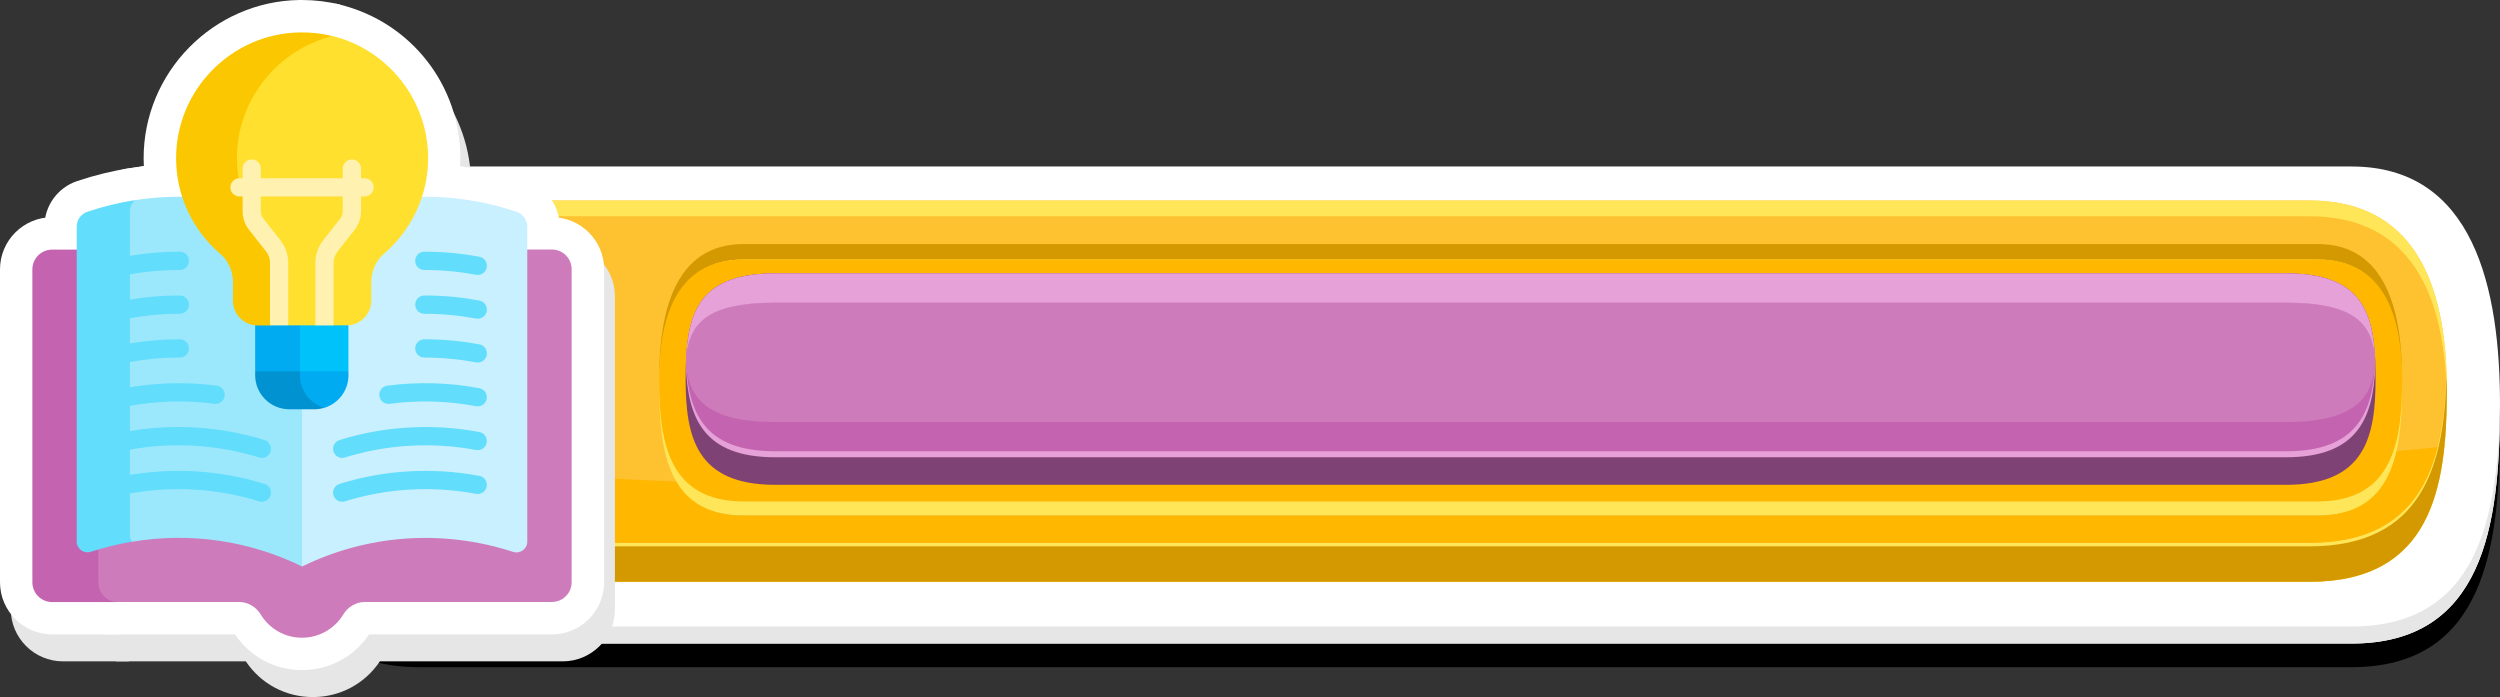<?xml version="1.0" encoding="UTF-8"?>
<svg id="Layer_2" data-name="Layer 2" xmlns="http://www.w3.org/2000/svg" viewBox="0 0 463.52 129.24">
  <rect x="0" y="0" width="463.52" height="129.24" fill="#333333" stroke="none"/>
  <defs>
    <style>
      .cls-1 {
        fill: #ffb700;
      }

      .cls-2 {
        fill: #62ddfc;
      }

      .cls-3 {
        fill: #fff;
      }

      .cls-4 {
        fill: #e5a1d8;
      }

      .cls-5 {
        fill: #fff1af;
      }

      .cls-6 {
        fill: #fec230;
      }

      .cls-7 {
        fill: #7f4274;
      }

      .cls-8 {
        fill: #c9f0fe;
      }

      .cls-9 {
        fill: #ffe02f;
      }

      .cls-10 {
        fill: #00abf2;
      }

      .cls-11 {
        fill: #ce7bbc;
      }

      .cls-12 {
        fill: #0092d1;
      }

      .cls-13 {
        fill: #d49800;
      }

      .cls-14 {
        fill: #fbc700;
      }

      .cls-15 {
        fill: #00c2fb;
      }

      .cls-16 {
        fill: #9be8fd;
      }

      .cls-17 {
        fill: #ffe558;
      }

      .cls-18 {
        fill: #e6e6e6;
      }

      .cls-19 {
        fill: #c464b0;
      }
    </style>
  </defs>
  <g id="Knowledge">
    <g>
      <g id="g6380">
        <path d="M435.99,35.25H77.72c-22.58,0-27.61,22.36-27.54,44.6.08,21.99,3.08,43.85,27.54,43.85h358.27c24.46,0,27.46-21.86,27.53-43.85.08-22.23-4.95-44.6-27.53-44.6Z"/>
        <path class="cls-3" d="M435.99,30.87H77.72c-22.58,0-27.61,22.37-27.54,44.61.08,21.98,3.08,43.84,27.54,43.84h358.27c24.46,0,27.46-21.86,27.53-43.84.08-22.24-4.95-44.61-27.53-44.61Z"/>
        <path class="cls-6" d="M428.18,37.18H85.53c-20.9,0-25.56,17.88-25.49,35.65.07,17.56,2.84,35.04,25.49,35.04h342.65c22.65,0,25.42-17.48,25.49-35.04.07-17.77-4.59-35.65-25.49-35.65Z"/>
        <path class="cls-18" d="M435.99,116.15H77.72c-24.01,0-27.34-21.08-27.53-42.65v.02c-.01.65-.01,1.31-.01,1.96.08,21.98,3.08,43.84,27.54,43.84h358.27c24.46,0,27.46-21.86,27.53-43.84,0-.66,0-1.32,0-1.98-.19,21.57-3.52,42.65-27.53,42.65Z"/>
        <path class="cls-17" d="M428.17,100.64H85.53c-21.11,0-24.96-15.18-25.44-31.48-.04,1.22-.06,2.45-.05,3.67.06,17.57,2.84,35.04,25.49,35.04h342.64c22.66,0,25.44-17.47,25.5-35.04,0-1.22-.01-2.45-.06-3.67-.48,16.3-4.32,31.48-25.44,31.48Z"/>
        <path class="cls-13" d="M428.17,101.3H85.53c-21.11,0-24.96-15.18-25.44-31.48-.03.95-.05,1.91-.05,2.86v.15c0,17.56,2.84,35.04,25.49,35.04h342.64c22.66,0,25.43-17.47,25.5-35.04v-.15c0-.95-.02-1.9-.06-2.86-.48,16.3-4.32,31.48-25.44,31.48Z"/>
        <path class="cls-1" d="M62.05,84.04c2.76,9.6,9.14,16.6,23.48,16.6h342.64c14.9,0,21.2-7.55,23.79-17.72-102.49,10.35-332.22,11.26-389.91,1.12Z"/>
        <path class="cls-17" d="M432.19,37.42c-1.27-.16-2.61-.24-4.02-.24H85.53c-1.4,0-2.74.08-4.01.24-16.21,2.01-20.88,16.45-21.43,31.74.02.53.04,1.06.06,1.59.84-15.97,6.44-30.65,25.38-30.65h342.64c18.95,0,24.55,14.68,25.39,30.65.02-.53.04-1.06.05-1.59-.54-15.29-5.22-29.73-21.42-31.74Z"/>
        <path class="cls-13" d="M429.72,45.25H137.86c-12.84,0-15.7,12.73-15.65,25.38.04,12.51,1.74,24.95,15.65,24.95h291.86c13.9,0,15.61-12.44,15.65-24.95.04-12.65-2.82-25.38-15.65-25.38Z"/>
        <path class="cls-17" d="M429.72,48.11H137.86c-12.84,0-15.7,12-15.65,23.94.04,11.79,1.74,23.53,15.65,23.53h291.86c13.9,0,15.61-11.74,15.65-23.53.04-11.93-2.82-23.94-15.65-23.94Z"/>
        <path class="cls-1" d="M429.72,48.11H137.86c-12.84,0-15.7,11.34-15.65,22.62.04,11.15,1.74,22.24,15.65,22.24h291.86c13.9,0,15.61-11.09,15.65-22.24.04-11.27-2.82-22.62-15.65-22.62Z"/>
      </g>
      <g id="g6470">
        <path class="cls-7" d="M423.85,50.69H143.72c-14.95,0-16.6,8.12-16.6,19.6,0,10.78,1.98,19.6,16.6,19.6h280.13c14.62,0,16.6-8.82,16.6-19.6,0-11.48-1.65-19.6-16.6-19.6Z"/>
        <path class="cls-4" d="M423.85,51.8H143.72c-13.48,0-16.15,6.6-16.54,16.32.41,9.4,3.27,16.66,16.54,16.66h280.13c13.26,0,16.12-7.26,16.54-16.66-.39-9.72-3.06-16.32-16.54-16.32Z"/>
        <path class="cls-19" d="M423.85,50.69H143.72c-13.48,0-16.15,6.6-16.54,16.32.41,9.4,3.27,16.66,16.54,16.66h280.13c13.26,0,16.12-7.26,16.54-16.66-.39-9.72-3.06-16.32-16.54-16.32Z"/>
        <path class="cls-11" d="M423.85,56.12H143.72c-13.48,0-16.15,4.42-16.54,10.94.41,6.31,3.27,11.19,16.54,11.19h280.13c13.26,0,16.12-4.88,16.54-11.19-.39-6.52-3.06-10.94-16.54-10.94Z"/>
        <path class="cls-4" d="M423.85,50.69H143.72c-13.48,0-16.15,6.6-16.54,16.32.05-.73.12-1.42.23-2.09.91-5.33,4.37-8.8,16.31-8.8h280.13c11.94,0,15.4,3.47,16.31,8.8.11.67.18,1.36.23,2.09-.39-9.72-3.06-16.32-16.54-16.32Z"/>
      </g>
    </g>
    <g>
      <g>
        <path class="cls-18" d="M58,129.24c-5.04,0-9.64-2.46-12.42-6.62h-23.99l-4.85-1.89-3.37-5.5v-14.16l2.21-6.07h74.62v-41.06l6.61-8.67h7.53c5.33,0,9.67,4.34,9.67,9.67v58.01c0,5.33-4.34,9.67-9.67,9.67h-33.91c-2.79,4.16-7.38,6.62-12.42,6.62Z"/>
        <path class="cls-18" d="M11.67,122.62c-5.33,0-9.67-4.34-9.67-9.67v-58.01c0-5.33,4.34-9.67,9.67-9.67h7.4l5.25,6.4v43.33h1.91v17.95c0-1.29-1.05-2.33-2.33-2.33v12h-12.23Z"/>
        <path class="cls-18" d="M49.54,106.85v-28.26l8.97-19.62,13.08-18.97,6.81-4.5,2.47-.03c6.36,0,12.7,1.04,18.82,3.1,3.63,1.22,6.08,4.61,6.08,8.44v58.4c0,2.18-.86,4.21-2.42,5.73-1.5,1.46-3.48,2.26-5.58,2.26h0c-.84,0-1.67-.13-2.47-.39-4.72-1.52-9.58-2.29-14.44-2.29-7.05,0-13.86,1.58-20.23,4.7l-5.23,2.56-5.86-11.12Z"/>
        <path class="cls-18" d="M55.36,115.42c-6.37-3.12-13.18-4.7-20.23-4.7-2.54,0-5.11.21-7.64.64l-1.57.26-8.02-2.97V40.99l6.93-4.61,1.3-.2c2.98-.46,6.01-.7,9-.7l1.89.02,6.2,2.63,11.45,11.56v8.72l3.58,4.97v8.76l5.75,6.47v41.05l-8.64-4.22Z"/>
        <path class="cls-18" d="M18.22,113.4c-4.41,0-7.99-3.58-7.99-7.99v-58.4c0-3.83,2.44-7.22,6.08-8.44,3.2-1.08,6.51-1.89,9.82-2.4l19.61-3.06-13.66,12.52v57.22l5.27,6.86-9.87,1.65c-2.29.38-4.57.94-6.8,1.66-.8.26-1.63.39-2.47.39h0Z"/>
        <path class="cls-18" d="M47.44,55.29l-2.29-3.17-6.1-9.7-1.32-9.16.16-.93c.41-2.41.78-5.05.88-6.23-.56-3.19.64-4.79,8.01-12.85l.28-.31,8.78-7.24h8.52l.71.18c13.16,3.26,22.33,15,22.28,28.55-.03,8.54-3.76,16.62-10.25,22.18-.18.15-.29.42-.29.7v3.46c0,5.83-4.75,10.58-10.58,10.58h-3.63l-.37-.16-.31.16h-7.91l-.32-.16-6.26,2.77v-18.65Z"/>
        <path class="cls-18" d="M53.69,71.17l-.37.16h-3.57c-5.83,0-10.58-4.75-10.58-10.58v-3.46c0-.29-.11-.55-.29-.7-6.49-5.56-10.23-13.64-10.25-22.18-.05-15.99,12.92-29.18,28.9-29.4h.42c2.41,0,4.8.29,7.12.86v11.65c-7.64,1.91-13.17,9-13.15,16.86.02,5,2.2,9.75,5.98,13.03l2.07,1.79v25.14s-6.29-3.17-6.29-3.17Z"/>
      </g>
      <g>
        <path class="cls-3" d="M56,124.24c-5.04,0-9.64-2.46-12.42-6.62h-23.99l-4.85-1.89-3.37-5.5v-14.16l2.21-6.07h74.62v-41.06l6.61-8.67h7.53c5.33,0,9.67,4.34,9.67,9.67v58.01c0,5.33-4.34,9.67-9.67,9.67h-33.91c-2.79,4.16-7.38,6.62-12.42,6.62Z"/>
        <path class="cls-3" d="M9.67,117.62c-5.33,0-9.67-4.34-9.67-9.67v-58.01c0-5.33,4.34-9.67,9.67-9.67h7.4l5.25,6.4v43.33h1.91v17.95c0-1.29-1.05-2.33-2.33-2.33v12h-12.23Z"/>
        <path class="cls-3" d="M47.54,101.85v-28.26l8.97-19.62,13.08-18.97,6.81-4.5,2.47-.03c6.36,0,12.7,1.04,18.82,3.1,3.63,1.22,6.08,4.61,6.08,8.44v58.4c0,2.18-.86,4.21-2.42,5.73-1.5,1.46-3.48,2.26-5.58,2.26h0c-.84,0-1.67-.13-2.47-.39-4.72-1.52-9.58-2.29-14.44-2.29-7.05,0-13.86,1.58-20.23,4.7l-5.23,2.56-5.86-11.12Z"/>
        <path class="cls-3" d="M53.36,110.42c-6.37-3.12-13.18-4.7-20.23-4.7-2.54,0-5.11.21-7.64.64l-1.57.26-8.02-2.97V35.99l6.93-4.61,1.3-.2c2.98-.46,6.01-.7,9-.7l1.89.02,6.2,2.63,11.45,11.56v8.72l3.58,4.97v8.76l5.75,6.47v41.05l-8.64-4.22Z"/>
        <path class="cls-3" d="M16.22,108.4c-4.41,0-7.99-3.58-7.99-7.99v-58.4c0-3.83,2.44-7.22,6.08-8.44,3.2-1.08,6.51-1.89,9.82-2.4l19.61-3.06-13.66,12.52v57.22l5.27,6.86-9.87,1.65c-2.29.38-4.57.94-6.8,1.66-.8.26-1.63.39-2.47.39h0Z"/>
        <path class="cls-3" d="M45.44,50.29l-2.29-3.17-6.1-9.7-1.32-9.16.16-.93c.41-2.41.78-5.05.88-6.23-.56-3.19.64-4.79,8.01-12.85l.28-.31L53.84.69h8.52l.71.18c13.16,3.26,22.33,15,22.28,28.55-.03,8.54-3.76,16.62-10.25,22.18-.18.15-.29.42-.29.7v3.46c0,5.83-4.75,10.58-10.58,10.58h-3.63l-.37-.16-.31.16h-7.91l-.32-.16-6.26,2.77v-18.65Z"/>
        <path class="cls-3" d="M51.69,66.17l-.37.16h-3.57c-5.83,0-10.58-4.75-10.58-10.58v-3.46c0-.29-.11-.55-.29-.7-6.49-5.56-10.23-13.64-10.25-22.18C26.59,13.42,39.55.23,55.54,0h.42c2.41,0,4.8.29,7.12.86v11.65c-7.64,1.91-13.17,9-13.15,16.86.02,5,2.2,9.75,5.98,13.03l2.07,1.79v25.14s-6.29-3.17-6.29-3.17Z"/>
      </g>
      <g>
        <path class="cls-11" d="M102.33,46.27h-4.56l-3.58,4.69v45.04H17.78c-.26.73-.41,1.13-.41,1.13v11.4l1.43,2.33,1.91.75h23.6c1.65,0,3.16.89,4.02,2.31,1.57,2.59,4.41,4.32,7.66,4.32s6.09-1.73,7.66-4.32c.86-1.41,2.37-2.31,4.02-2.31h34.65c2.03,0,3.67-1.64,3.67-3.67v-58.01c0-2.03-1.64-3.67-3.67-3.67h0Z"/>
        <path class="cls-19" d="M18.23,107.95v-11.95h-1.91v-47.18l-2.09-2.54h-4.56c-2.03,0-3.67,1.64-3.67,3.67v58.01c0,2.03,1.64,3.67,3.67,3.67h12.23c-2.03,0-3.67-1.64-3.67-3.67Z"/>
        <path class="cls-8" d="M95.78,39.27c-5.81-1.95-11.73-2.86-17.55-2.79l-4.37,2.89-12.12,17.58-8.21,17.96v25.47l2.46,4.66c11.97-5.85,25.83-7.02,39.15-2.72,1.29.42,2.62-.53,2.62-1.89v-58.4c0-1.25-.8-2.35-1.99-2.75Z"/>
        <path class="cls-16" d="M50.25,69.41v-9.11l-3.58-4.96v-8.19l-8.88-8.96-4.02-1.71c-2.89-.04-5.8.17-8.71.62l-3.16,2.1v60.27l2.61.97c10.88-1.82,21.81-.15,31.5,4.59v-29.15l-5.75-6.47Z"/>
        <path class="cls-2" d="M24.08,99.2v-59.91c0-.85.37-1.64.97-2.19-2.95.46-5.91,1.18-8.84,2.16-1.18.4-1.99,1.5-1.99,2.75v58.4c0,1.36,1.33,2.31,2.62,1.89,2.54-.82,5.1-1.44,7.66-1.87-.26-.34-.42-.76-.42-1.24Z"/>
        <path class="cls-2" d="M48.55,93.03c-.17,0-.34-.02-.5-.08-7.81-2.43-16.22-2.91-24.31-1.39-.92.17-1.8-.43-1.98-1.35-.17-.92.43-1.8,1.35-1.98,8.63-1.62,17.6-1.11,25.94,1.49.89.28,1.39,1.23,1.11,2.12-.23.73-.9,1.19-1.62,1.19h0Z"/>
        <path class="cls-2" d="M48.55,84.9c-.17,0-.34-.02-.5-.08-7.81-2.43-16.22-2.91-24.31-1.39-.92.17-1.8-.43-1.98-1.35-.17-.92.43-1.8,1.35-1.98,8.63-1.62,17.6-1.11,25.94,1.49.89.28,1.39,1.23,1.11,2.12-.23.73-.9,1.19-1.62,1.19h0Z"/>
        <path class="cls-2" d="M23.43,75.34c-.8,0-1.51-.57-1.66-1.38-.17-.92.43-1.8,1.35-1.98,5.67-1.07,11.41-1.22,17.08-.47.93.12,1.58.98,1.46,1.9-.12.93-.97,1.58-1.9,1.46-5.31-.71-10.7-.56-16.01.44-.11.02-.21.03-.32.03Z"/>
        <path class="cls-2" d="M23.43,67.21c-.8,0-1.51-.57-1.66-1.38-.17-.92.43-1.8,1.35-1.98,3.37-.63,6.81-.94,10.22-.94.94,0,1.69.76,1.69,1.7,0,.93-.76,1.69-1.69,1.69-.07,0-.13,0-.2,0-3.13,0-6.29.3-9.39.88-.11.02-.21.03-.32.03h0Z"/>
        <path class="cls-2" d="M23.43,59.09c-.8,0-1.51-.57-1.66-1.38-.17-.92.43-1.8,1.35-1.98,3.37-.63,6.8-.95,10.22-.94.94,0,1.69.76,1.69,1.7,0,.93-.76,1.69-1.69,1.69-.06,0-.13,0-.19,0-3.13,0-6.29.3-9.39.88-.11.02-.21.03-.32.03h0Z"/>
        <path class="cls-2" d="M23.43,50.97c-.8,0-1.51-.57-1.66-1.38-.17-.92.43-1.8,1.35-1.98,3.37-.63,6.81-.95,10.22-.94.94,0,1.69.76,1.69,1.7,0,.94-.76,1.7-1.7,1.69-3.2-.01-6.41.28-9.58.88-.11.02-.21.03-.32.03h0Z"/>
        <path class="cls-2" d="M63.45,93.03c-.72,0-1.39-.47-1.62-1.19-.28-.89.22-1.84,1.11-2.12,8.34-2.6,17.31-3.11,25.94-1.49.92.17,1.52,1.06,1.35,1.98-.17.92-1.06,1.53-1.98,1.35-8.09-1.52-16.49-1.04-24.31,1.39-.17.05-.34.08-.5.08Z"/>
        <path class="cls-2" d="M63.45,84.9c-.72,0-1.39-.47-1.62-1.19-.28-.89.22-1.84,1.11-2.12,8.34-2.6,17.31-3.11,25.94-1.49.92.17,1.52,1.06,1.35,1.98-.17.92-1.06,1.52-1.98,1.35-8.09-1.52-16.49-1.04-24.31,1.39-.17.05-.34.08-.5.08Z"/>
        <path class="cls-2" d="M88.57,75.34c-.1,0-.21,0-.32-.03-5.31-1-10.7-1.15-16.01-.44-.93.12-1.78-.53-1.9-1.46-.12-.93.53-1.78,1.46-1.9,5.67-.75,11.41-.6,17.08.47.92.17,1.52,1.06,1.35,1.98-.15.81-.86,1.38-1.66,1.38h0Z"/>
        <path class="cls-2" d="M88.57,67.21c-.1,0-.21,0-.32-.03-3.16-.59-6.38-.89-9.58-.88h0c-.93,0-1.69-.75-1.69-1.69,0-.94.75-1.7,1.69-1.7,3.41-.01,6.84.3,10.22.94.92.17,1.52,1.06,1.35,1.98-.15.81-.86,1.38-1.66,1.38h0Z"/>
        <path class="cls-2" d="M88.57,59.09c-.1,0-.21,0-.32-.03-3.16-.59-6.39-.89-9.58-.88h0c-.93,0-1.69-.75-1.69-1.69,0-.94.75-1.7,1.69-1.7,3.4-.01,6.84.3,10.22.94.92.17,1.52,1.06,1.35,1.98-.15.81-.86,1.38-1.66,1.38h0Z"/>
        <path class="cls-2" d="M88.57,50.97c-.1,0-.21,0-.32-.03-3.16-.59-6.38-.89-9.58-.88h0c-.93,0-1.69-.75-1.69-1.69,0-.94.75-1.7,1.69-1.7,3.41-.01,6.84.3,10.22.94.92.17,1.52,1.06,1.35,1.98-.15.81-.86,1.38-1.66,1.38h0Z"/>
        <path class="cls-15" d="M64.2,59.45h-9.25v8.35l.66,1.03-.41.64v.53h7.5l1.9-1.17v-8.52l-.41-.85Z"/>
        <path class="cls-10" d="M55.61,60.3l.63-.85h-8.3l-.63.85v8.52l1.15,1.17h8.3l-1.15-1.17v-8.52Z"/>
        <path class="cls-10" d="M55.61,68.83l-.41.64v2.89l2.88,3.26h2.03c2.6-.78,4.5-3.19,4.5-6.05v-.73h-8.99Z"/>
        <path class="cls-12" d="M55.61,69.56v-.73h-8.3v.73c0,3.49,2.83,6.32,6.32,6.32h4.66c.63,0,1.24-.09,1.82-.27-2.6-.78-4.5-3.19-4.5-6.05h0Z"/>
        <path class="cls-9" d="M61.64,6.69h-5.64l-6.79,5.6s-6.95,7.6-6.5,7.83c.45.23-.9,8.21-.9,8.21l1,6.97,5.32,8.46,3.31,4.59v11.36l.42-.19,1.59.8h5.03l1.55-.8,1.84.8h2.39c2.53,0,4.58-2.05,4.58-4.58v-3.46c0-2.01.85-3.95,2.38-5.26,4.97-4.26,8.13-10.58,8.16-17.64.03-10.72-7.37-20.14-17.72-22.7h0Z"/>
        <path class="cls-14" d="M51.98,46.94c-4.91-4.26-8.03-10.54-8.05-17.55-.03-10.9,7.54-20.17,17.71-22.7-1.91-.47-3.93-.71-6.01-.68-12.71.18-23.02,10.67-22.98,23.39.02,7.06,3.18,13.38,8.16,17.64,1.53,1.31,2.38,3.24,2.38,5.26v3.46c0,2.53,2.05,4.58,4.58,4.58h2.3l1.8-.8.13.06v-12.66h0Z"/>
        <path class="cls-5" d="M65.24,29.57c-.94,0-1.69.76-1.69,1.69v7.9c0,.5-.17.99-.48,1.39l-3.14,3.98c-.94,1.19-1.46,2.68-1.46,4.2v11.61h3.39v-11.61c0-.76.26-1.5.73-2.1l3.14-3.98c.78-.99,1.21-2.23,1.21-3.49v-7.9c0-.94-.76-1.69-1.69-1.69Z"/>
        <path class="cls-5" d="M53.44,60.33v-11.61c0-1.52-.52-3.01-1.46-4.2l-3.14-3.98c-.31-.39-.48-.89-.48-1.39v-7.9c0-.94-.76-1.69-1.69-1.69s-1.69.76-1.69,1.69v7.9c0,1.26.43,2.5,1.21,3.49l3.14,3.98c.47.59.73,1.34.73,2.1v11.61c.97,0,2.14,0,3.39,0h0Z"/>
        <path class="cls-5" d="M67.6,36.43h-23.2c-.94,0-1.69-.76-1.69-1.69s.76-1.69,1.69-1.69h23.2c.94,0,1.69.76,1.69,1.69s-.76,1.69-1.69,1.69Z"/>
      </g>
    </g>
  </g>
</svg>